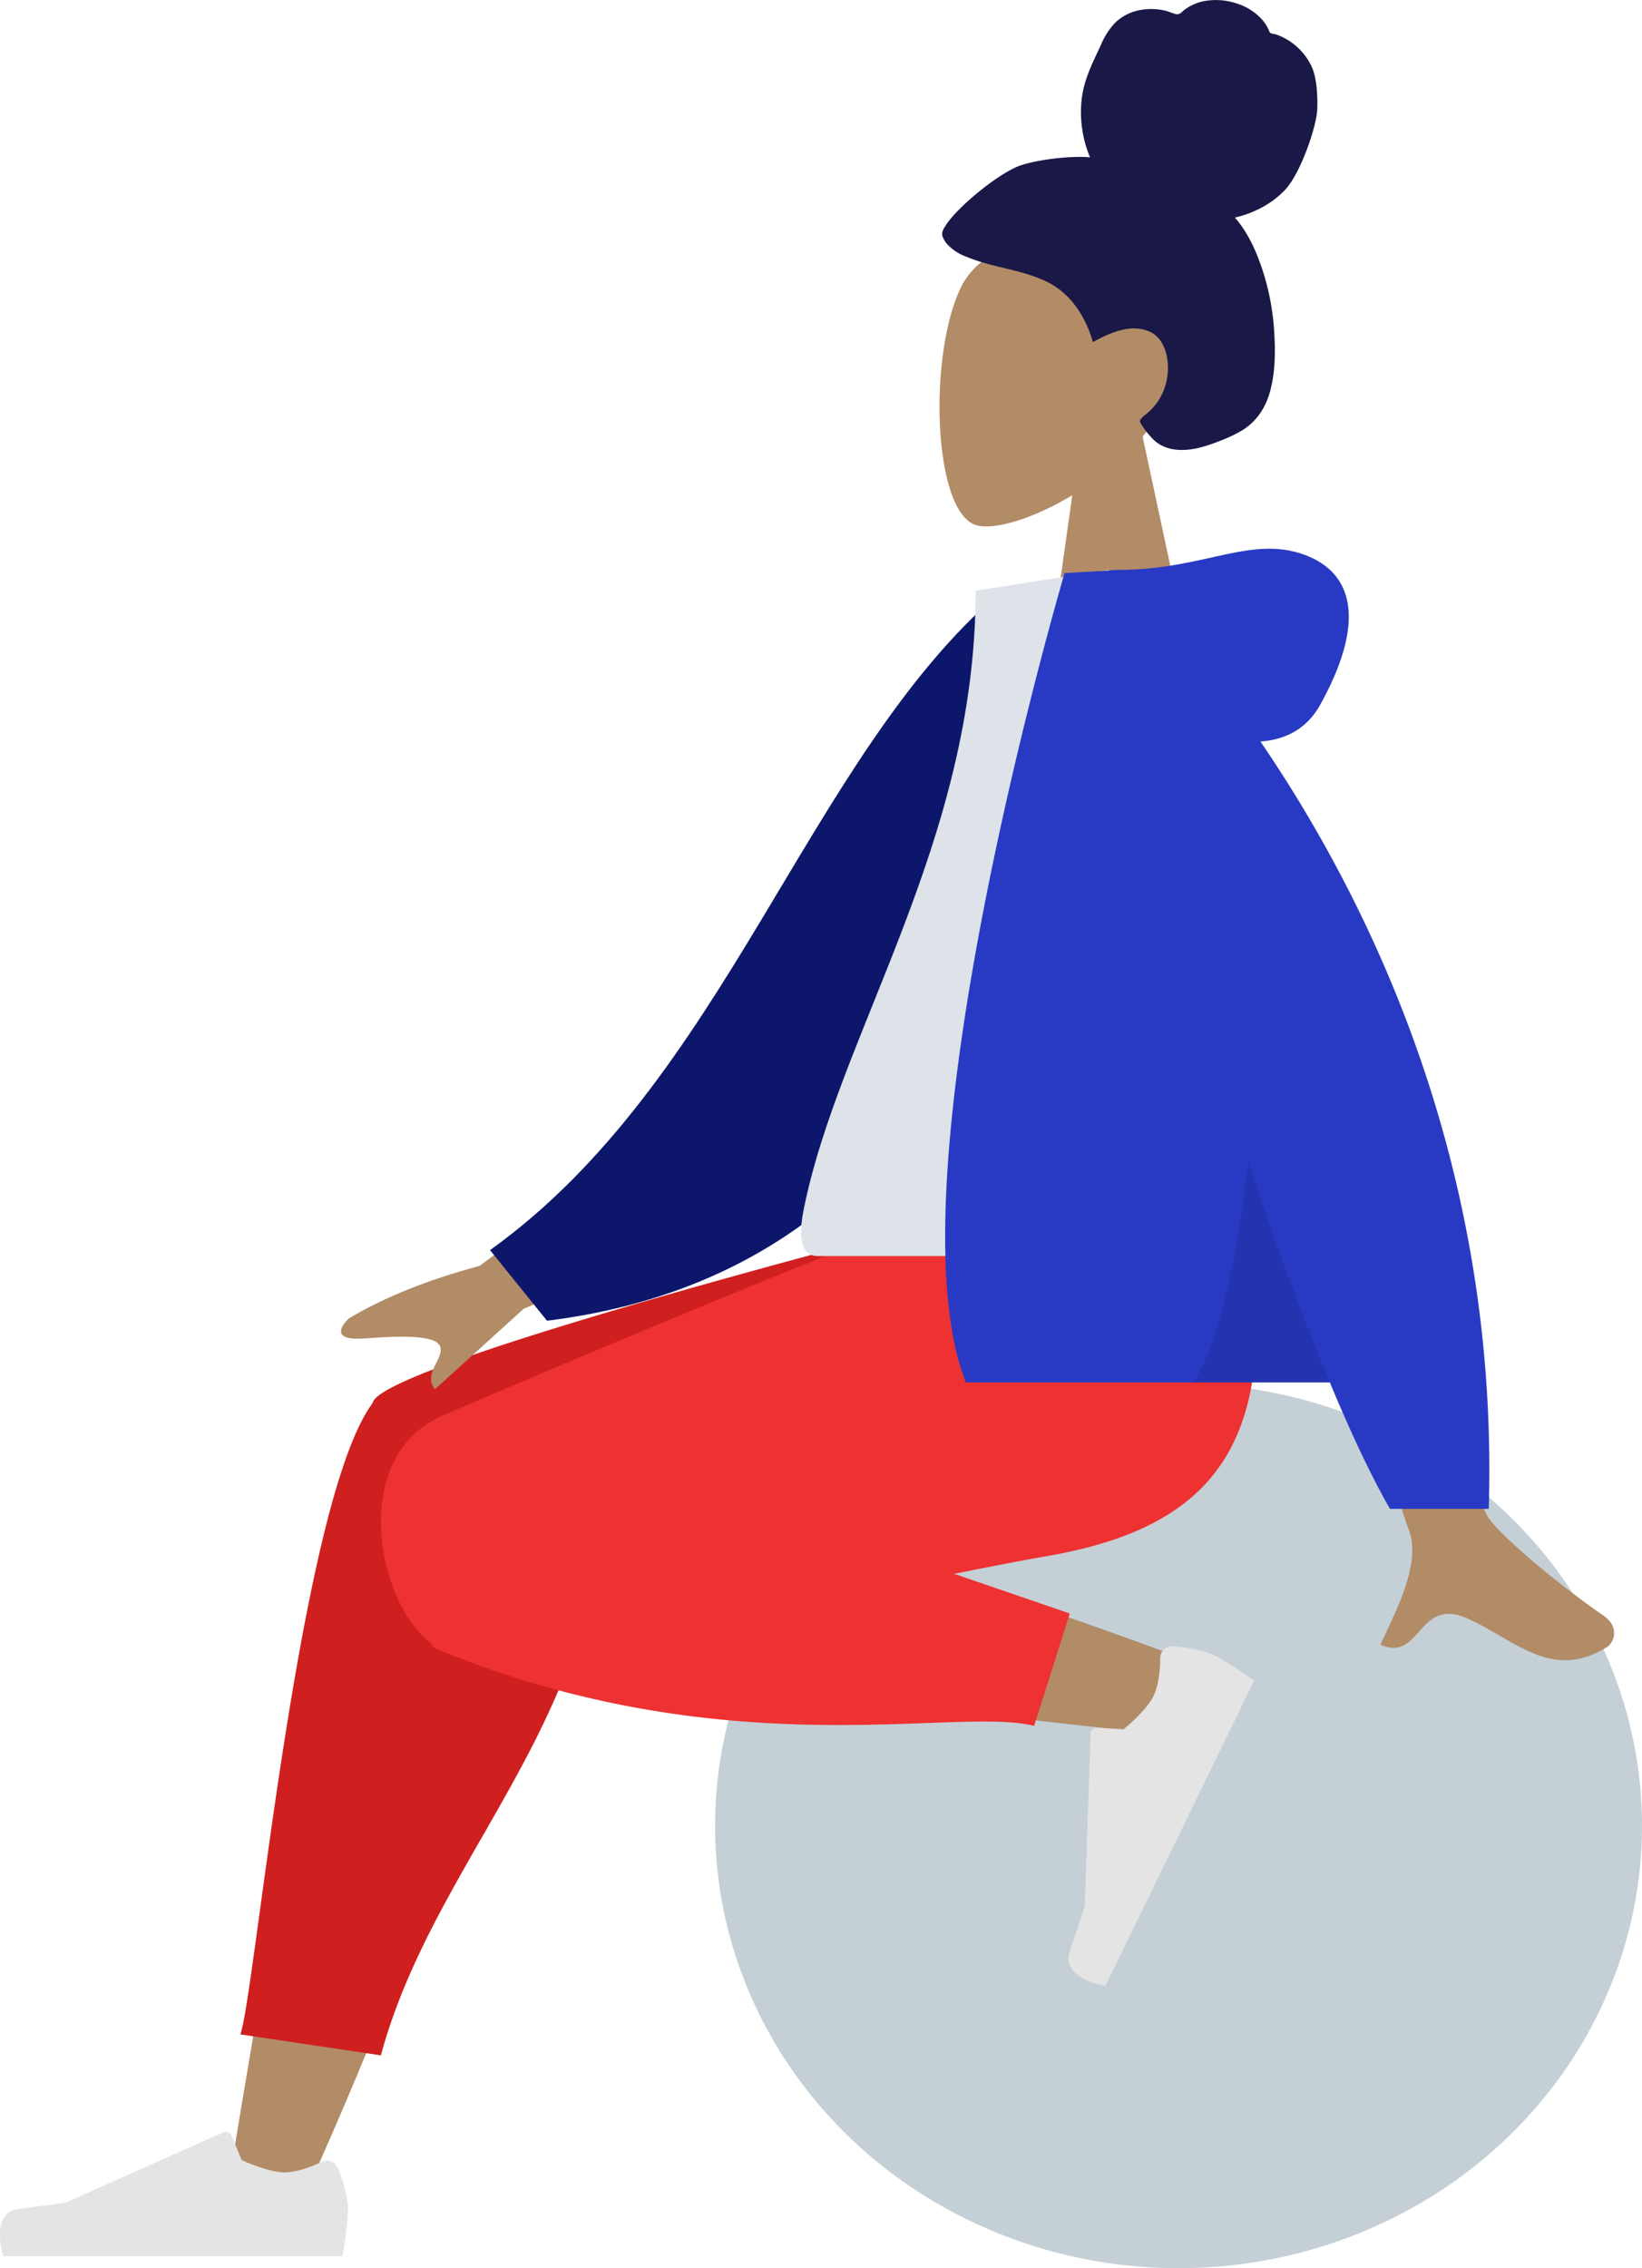<svg id="Group" xmlns="http://www.w3.org/2000/svg" height="100%" width="100%"  viewBox="0 0 564.717 780.049">
  <g id="Group_71" data-name="Group 71" transform="translate(323.116 0)">
    <g id="Group_69" data-name="Group 69" transform="translate(0 78.73)">
      <g id="Group_68" data-name="Group 68" transform="translate(0 0)">
        <path id="Path_88" data-name="Path 88" d="M10.573,23.438C-1.422,45.8,0,102.509,15.506,106.5c6.182,1.594,19.353-2.31,32.757-10.389L39.85,155.639h49.68l-17.1-79.715c9.538-11.2,15.994-24.917,14.915-40.292C84.234-8.666,22.568,1.079,10.573,23.438Z" transform="translate(-2.59 -4.53)" fill="#b28b67" fill-rule="evenodd"/>
      </g>
    </g>
    <g id="Group_70" data-name="Group 70" transform="translate(0.9 0)">
      <path id="Path_89" data-name="Path 89" d="M71.332,61.2c7.626-2.327,18.7-3.116,23.352-2.582A40.218,40.218,0,0,1,91.841,38.3c.833-6.695,3.822-12.395,6.587-18.368a25.129,25.129,0,0,1,4.872-7.6A16.634,16.634,0,0,1,111.181,8.1,21.076,21.076,0,0,1,120.26,8.1c1.32.278,2.5.882,3.8,1.217,1.326.344,1.969-.486,2.931-1.321a16.594,16.594,0,0,1,8.653-3.359,22.3,22.3,0,0,1,9.847,1.181,19.272,19.272,0,0,1,8.2,5.26,13.764,13.764,0,0,1,2.457,3.769c.238.572.277.912.848,1.121.528.194,1.146.2,1.691.384a21.272,21.272,0,0,1,12.226,11.09c1.431,3.051,2.109,8.424,1.923,14.446s-5.619,21.734-10.7,27.466c-4.536,5.116-11.2,8.491-17.639,9.969,4.271,4.885,7.114,10.99,9.217,17.2a84.217,84.217,0,0,1,4.219,20.892c.5,6.784.542,13.958-1.047,20.6-1.487,6.208-4.666,11.3-9.974,14.533a47.624,47.624,0,0,1-7.678,3.608,50.516,50.516,0,0,1-7.91,2.537c-5.14,1.063-11.063.881-15.023-3.214a28.218,28.218,0,0,1-4.038-5.134c-.374-.649-.6-1.073-.145-1.706a12.2,12.2,0,0,1,2.126-1.935,20.056,20.056,0,0,0,7.085-13.278c.632-5.45-.831-12.485-6.127-14.864-6.537-2.936-13.735.434-19.545,3.576-2.469-8.721-7.539-16.573-15.488-20.573-8.794-4.426-18.884-4.944-27.922-8.74a16.671,16.671,0,0,1-6.487-4.129,8.4,8.4,0,0,1-1.863-3.05c-.381-1.464.563-2.691,1.292-3.832C49.052,75.755,63.706,63.53,71.332,61.2Z" transform="translate(-43.808 -4.496)" fill="#191847" fill-rule="evenodd"/>
    </g>
  </g>
  <g id="Group_81" data-name="Group 81" transform="translate(0 419.872)">
    <g id="Group_73" data-name="Group 73" transform="translate(245.94 55.889)">
      <g id="Group_72" data-name="Group 72" transform="translate(0)">
        <ellipse id="Ellipse_5" data-name="Ellipse 5" cx="159.389" cy="152.144" rx="159.389" ry="152.144" fill="#c5cfd6"/>
      </g>
    </g>
    <g id="Group_74" data-name="Group 74" transform="translate(78.923 66.584)">
      <path id="Path_90" data-name="Path 90" d="M197.744,165.5c-7.7,26.968-26.879,78.084-53.4,136.784l-25.2-7.355c22.049-135.075,40.4-224.5,50.911-251.72,6.945-17.983,59.485-15.876,53.441,20.309-2.536,15.174-12.565,55.806-25.746,101.982l103.59-95.672c41.1,8.515,126.316,38.617,150.651,48.235,15.293,6.045,5.434,26.546-7.613,24.753-9.309-1.28-118.084-12.683-194.812-23.726-30.81-4.434-14.235-62.144,17.754-56.037,10.762,2.054,22.209,4.328,34.02,6.775Z" transform="translate(-119.138 -32.166)" fill="#b28b67" fill-rule="evenodd"/>
    </g>
    <g id="Group_75" data-name="Group 75" transform="translate(82.641)">
      <path id="Path_91" data-name="Path 91" d="M414.448,0H398.795S207.783,48.673,203.581,62.385c-.029.1-.056.194-.079.291q-.1.129-.192.259C178.075,97.641,162.96,267.083,158,279.77l48.357,7.214c7.315-27.121,20.988-50.99,34.753-75.014,21.048-36.741,42.308-73.849,41.358-123.522a26.971,26.971,0,0,0,.356-6.857l131.624-67Z" transform="translate(-158)" fill="#cf1f1f" fill-rule="evenodd"/>
    </g>
    <g id="Group_76" data-name="Group 76" transform="translate(130.998)">
      <path id="Path_92" data-name="Path 92" d="M310.156,121.385c12.043-2.411,23.134-4.562,32.623-6.227C404.079,104.406,421.953,71.593,411.384,0H298.442c-18.45,5.3-114.329,45.508-164.077,66.894-32.925,14.155-22.546,65.18-3.9,78.459a1.821,1.821,0,0,0,1.035,1.616c70.692,29.3,130.974,27.113,169.685,25.709,16.214-.588,28.642-1.039,36.467,1.019l12.261-38.675Z" transform="translate(-113)" fill="#ee3131" fill-rule="evenodd"/>
    </g>
    <g id="Group_78" data-name="Group 78" transform="matrix(-0.438, 0.899, -0.899, -0.438, 432.131, 156.459)">
      <g id="Group_77" data-name="Group 77" transform="translate(0 0)">
        <path id="Path_93" data-name="Path 93" d="M9.146,32.39a4.14,4.14,0,0,1-5.719-2.11S0,21.94,0,16.341,1.866,0,1.866,0h116.75s4.551,15.045-5.254,16.245-16.29,2.166-16.29,2.166L42.807,42.6a2.07,2.07,0,0,1-2.757-1.1l-3.488-8.461S27.486,28.8,21.811,28.8,9.146,32.39,9.146,32.39Z" fill="#e4e4e4" fill-rule="evenodd"/>
      </g>
    </g>
    <g id="Group_80" data-name="Group 80" transform="translate(0 313.254)">
      <g id="Group_79" data-name="Group 79" transform="translate(0 0)">
        <path id="Path_94" data-name="Path 94" d="M111.525,29.724a4.14,4.14,0,0,1,5.719,2.11s3.427,8.34,3.427,13.939-1.866,16.341-1.866,16.341H2.055S-2.5,47.069,7.309,45.87,23.6,43.7,23.6,43.7L77.864,19.512a2.07,2.07,0,0,1,2.757,1.1l3.488,8.461S93.185,33.31,98.86,33.31,111.525,29.724,111.525,29.724Z" transform="translate(-1 -19.332)" fill="#e4e4e4" fill-rule="evenodd"/>
      </g>
    </g>
  </g>
  <g id="Group_87" data-name="Group 87" transform="translate(117.266 188.717)">
    <g id="Group_82" data-name="Group 82" transform="translate(0 198.148)">
      <path id="Path_95" data-name="Path 95" d="M147.834,92.212,81.805,140.7q-26.864,7.25-44.888,18.038c-2.838,2.585-6.268,7.822,5.5,6.918s24.192-1.329,25.817,2.687c.71,1.757-.255,3.666-1.292,5.713-1.327,2.625-2.77,5.475-.925,8.52l.5.522,30.526-27.688,65.384-27.115-14.6-36.081L468.218,260.87c-15.23-10.443-37.178-28.721-40.144-34.738-6.066-12.306-26.723-132.247-26.723-132.247l-43.257.17S398.157,223.389,401.351,231.3c4.148,10.28-2.9,25.214-7.676,35.343-.739,1.567-1.424,3.018-2,4.32,6.63,2.966,9.814-.619,13.172-4.4,3.792-4.27,7.8-8.787,17.25-4.395,3.649,1.7,7.1,3.705,10.476,5.668,11.654,6.773,22.36,13,36.924,4.01,2.309-1.424,4.839-6.787-1.274-10.979Z" transform="translate(-34.163 -92.212)" fill="#b28b67" fill-rule="evenodd"/>
    </g>
    <g id="Group_83" data-name="Group 83" transform="translate(264.404 248.565) rotate(175)">
      <path id="Path_96" data-name="Path 96" d="M0,231.135l17.564,4.618C88.723,184.389,125.5,76.971,211.686,25.9L194.283,0C52.074,5.111,5.488,135.985,0,231.135Z" transform="translate(0 0)" fill="#0c176b" fill-rule="evenodd"/>
    </g>
    <g id="Group_84" data-name="Group 84" transform="translate(158.24 7.272)">
      <path id="Path_97" data-name="Path 97" d="M254.045,235.978H95.669c-7.239,0-5.875-10.449-4.827-15.724C102.914,159.4,150.047,93.794,150.047,7.164L195.73,0C233.516,60.771,246.583,135.593,254.045,235.978Z" transform="translate(-90)" fill="#dde3e9" fill-rule="evenodd"/>
    </g>
    <g id="Group_85" data-name="Group 85" transform="translate(207.792 0)">
      <path id="Path_98" data-name="Path 98" d="M163.324,62.78c8.312-.594,15.815-4.072,20.558-12.63,16.7-30.129,10.667-46.717-7.177-52.17-9.812-3-19.041-.952-30.087,1.5-9.04,2-19.3,4.279-32.1,4.281A22.18,22.18,0,0,0,111.124,4l-15.158.865S34.419,213.459,62.018,283.207H187.2c7.118,17.1,14.1,32.012,20.675,43.47h33.966C245.5,208.519,200.761,117.6,163.324,62.78Z" transform="translate(-54.899 3.513)" fill="#283ac4" fill-rule="evenodd"/>
    </g>
    <g id="Group_86" data-name="Group 86" transform="translate(293.306 211.071)">
      <path id="Path_99" data-name="Path 99" d="M128.185,174.1c-9.339-22.43-18.916-48.611-28.132-75.649C96.622,128.23,90.909,158.135,81.4,174.1Z" transform="translate(-81.397 -98.454)" fill="rgba(0,0,0,0.1)" fill-rule="evenodd"/>
    </g>
  </g>
</svg>
